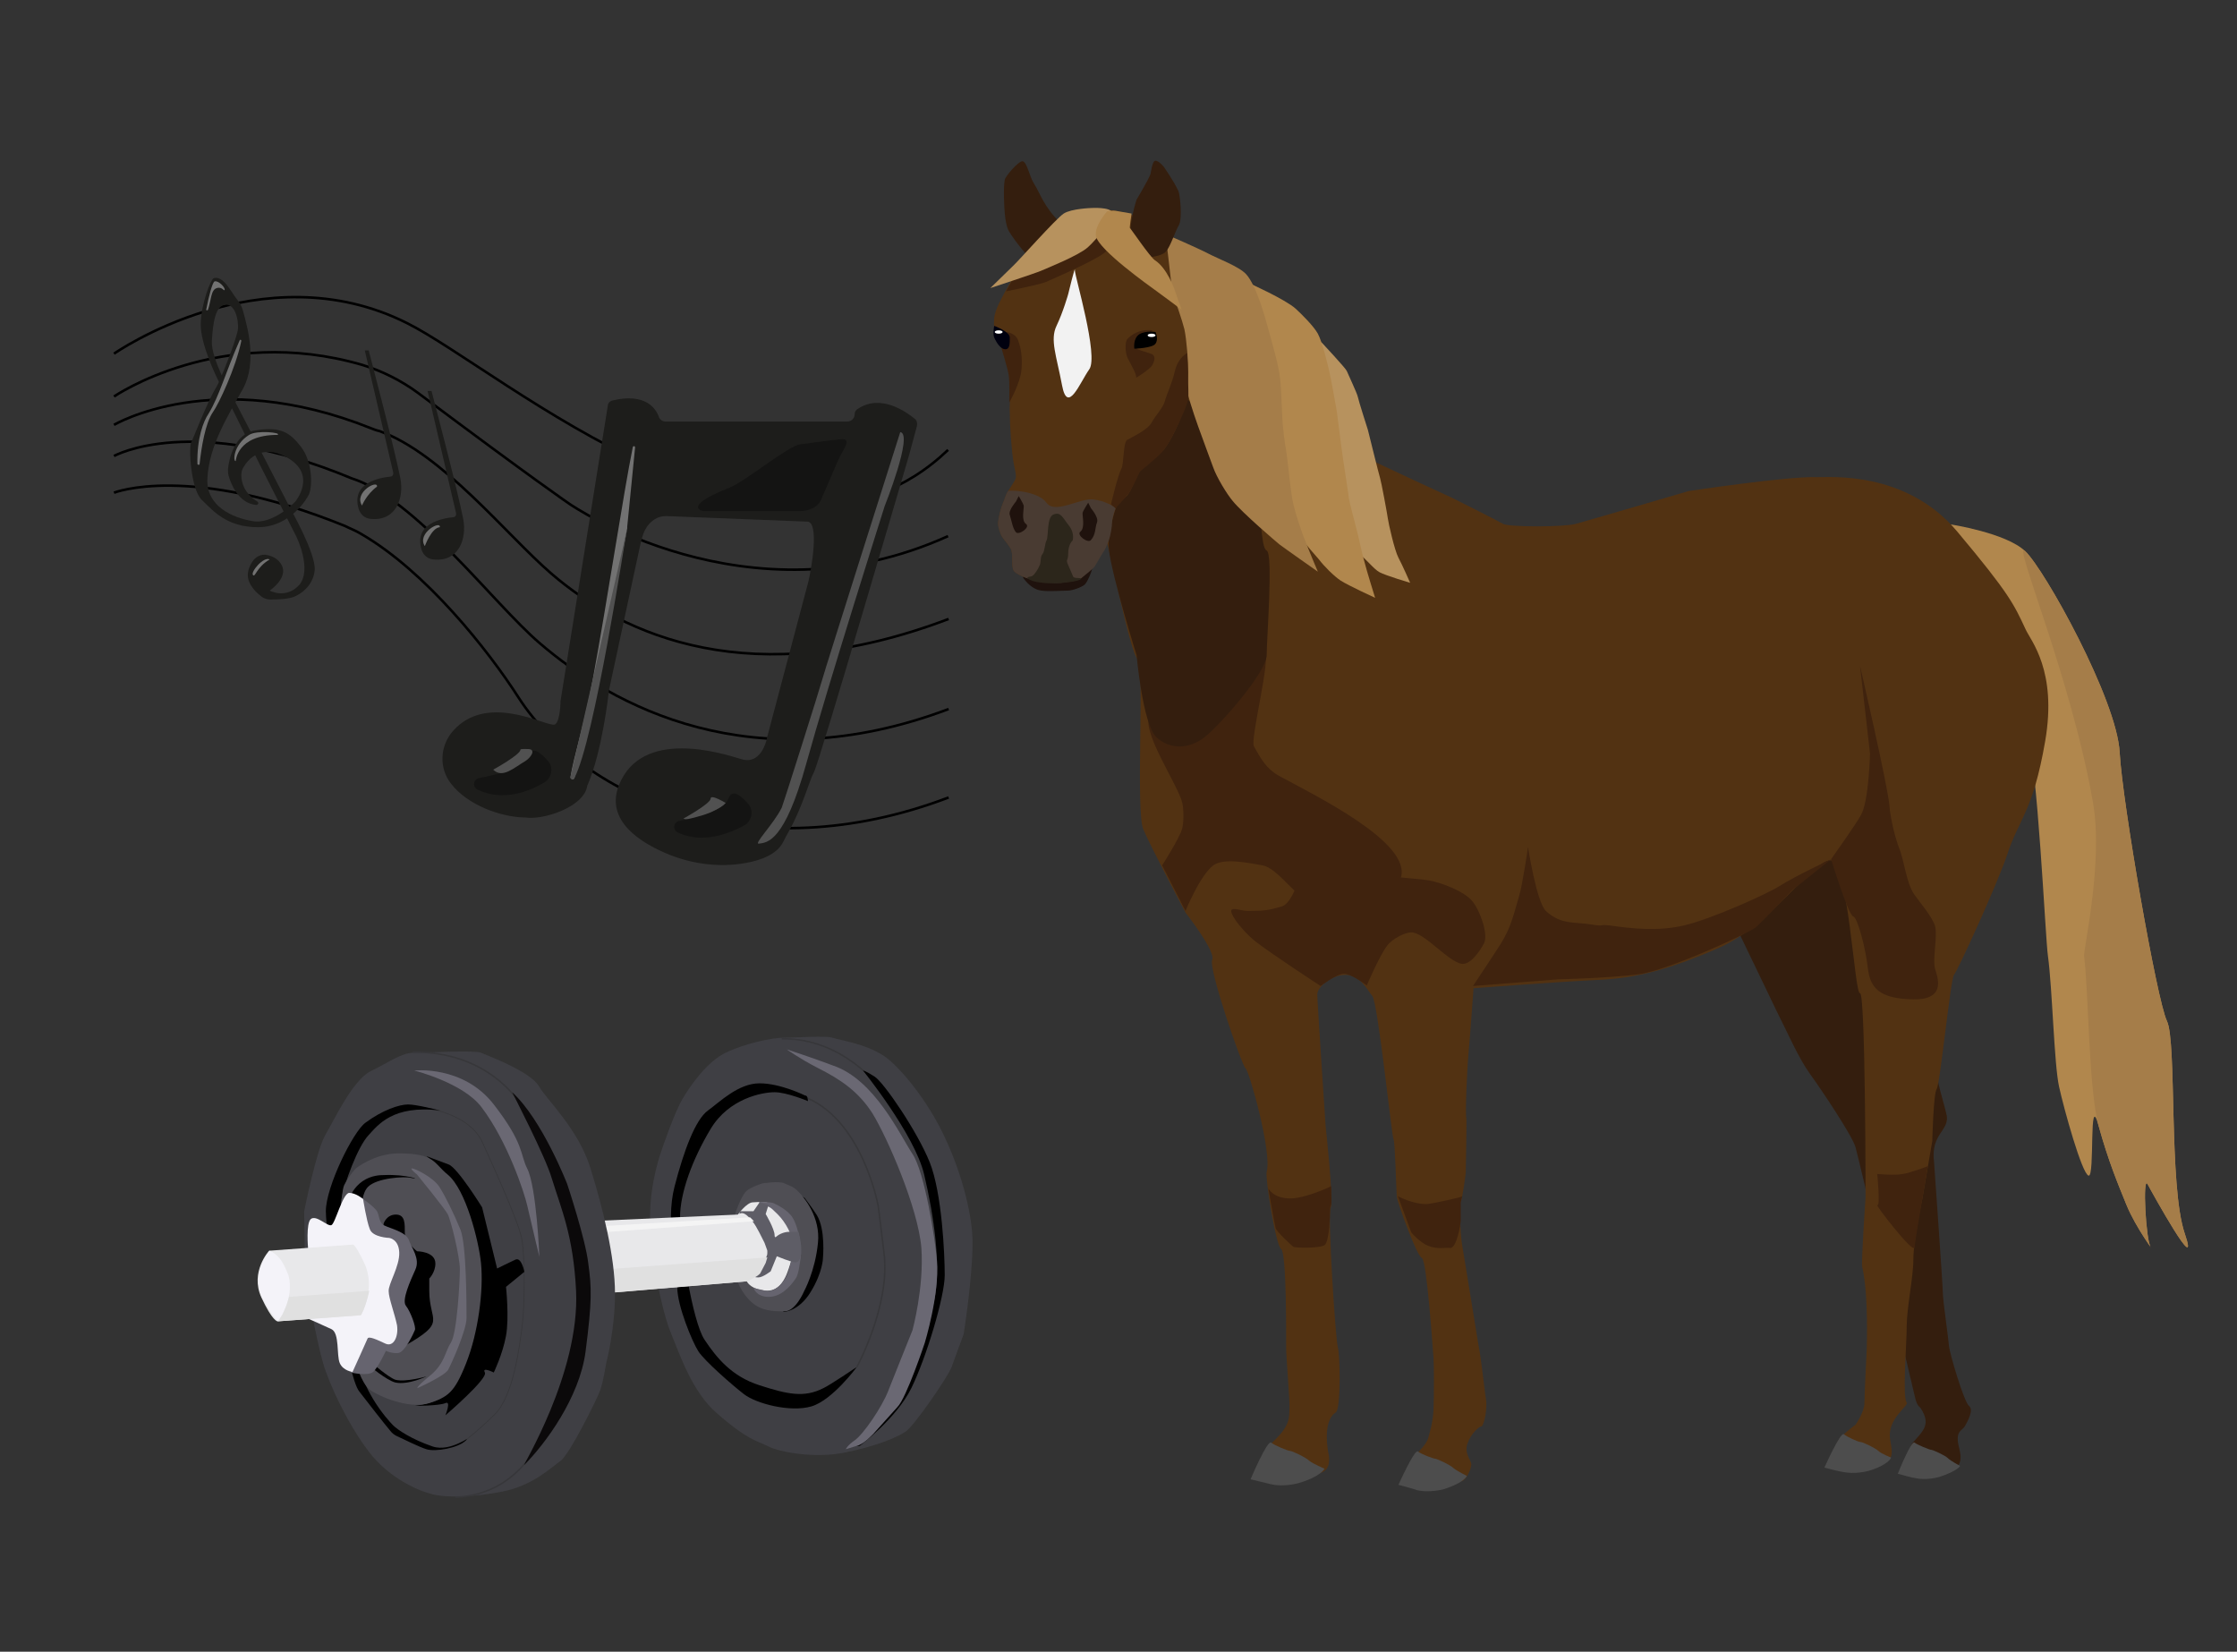 <?xml version="1.0" encoding="utf-8"?>
<!-- Generator: Adobe Illustrator 18.0.0, SVG Export Plug-In . SVG Version: 6.00 Build 0)  -->
<!DOCTYPE svg PUBLIC "-//W3C//DTD SVG 1.1//EN" "http://www.w3.org/Graphics/SVG/1.1/DTD/svg11.dtd">
<svg version="1.1" xmlns="http://www.w3.org/2000/svg" xmlns:xlink="http://www.w3.org/1999/xlink" x="0px" y="0px"
	 viewBox="0 0 402.3 297" enable-background="new 0 0 402.3 297" xml:space="preserve">
<rect x="0" y="0" width="402.3" height="297" fill="#333333" stroke="none"/>
<g id="Layer_2">
	<path fill="none" stroke="#000000" stroke-width="0.456" stroke-miterlimit="10" d="M20.5,63.6c0,0,26.6-18.6,52.7-5.5
		c17,8.5,66.4,52.3,97.3,22.8"/>
	<path fill="none" stroke="#000000" stroke-width="0.456" stroke-miterlimit="10" d="M20.5,71.3c0,0,19.1-13.1,44.6-5.7
		c3.6,1.1,7,2.8,10,5c21.1,15.8,27.3,20,27.3,20s31.9,22.2,68.1,5.8"/>
	<path fill="none" stroke="#000000" stroke-width="0.456" stroke-miterlimit="10" d="M20.5,76.4c0,0,18-10.7,46.2,0.6
		c0.5,0.2,1,0.4,1.5,0.5c11.3,4,22.9,18.7,30.9,25.6c13.1,11.3,36.2,21.6,71.5,8.2"/>
	<path fill="none" stroke="#000000" stroke-width="0.456" stroke-miterlimit="10" d="M20.5,82c0,0,14.1-7.9,42.7,4
		c11.6,3.7,25.5,22.5,33.8,29.6c13.1,11.3,38.3,25.2,73.6,11.9"/>
	<path fill="none" stroke="#000000" stroke-width="0.456" stroke-miterlimit="10" d="M20.5,88.6c0,0,13.5-5.4,41.6,6
		c0.1,0.1,0.3,0.1,0.4,0.2c0.9,0.4,1.8,0.8,2.6,1.3c11.5,6.7,22.7,20.8,28.2,29.4c11.9,18.3,42,31.3,77.3,17.9"/>
	<g>
		<path fill="#1D1D1B" d="M65.6,63h0.7c0,0,4.6,17.4,5.7,23c0.7,3.6-0.8,7.8-5.4,7.3c-1-0.1-1.8-0.8-2.1-1.8
			c-1.4-4.7,3.8-5.6,5.7-5.8c0.4,0,0.6-0.4,0.5-0.8L65.6,63z"/>
		<path fill="#727272" d="M65.1,90.9c0,0,0.8-2,2.7-3.4C68,86.2,63.6,88.5,65.1,90.9z"/>
	</g>
	<g>
		<path fill="#1D1D1B" d="M76.9,70.3h0.7c0,0,4.6,17.4,5.7,23c0.7,3.6-0.8,7.8-5.4,7.3c-1-0.1-1.8-0.8-2.1-1.8
			c-1.4-4.7,3.8-5.6,5.7-5.8c0.4,0,0.6-0.4,0.5-0.8L76.9,70.3z"/>
		<path fill="#727272" d="M76.4,98.2c0,0,1.2-3.3,2.7-3.4C79.3,93.5,74.9,95.9,76.4,98.2z"/>
	</g>
	<path fill="#1D1D1B" d="M48.5,106.2c0,0,3.3-2.2,2.2-4.5c-0.6-1.2-1.7-1.7-2.7-1.9c-0.9-0.2-1.8,0.2-2.4,0.9c-0.6,0.8-1.2,2-1,3.2
		c0.2,1.2,1.2,2.4,2.1,3.1c0.6,0.6,1.5,0.9,2.3,0.8c1.2,0,2.9-0.1,3.9-0.5c1-0.4,3.4-1.8,3.7-4.8c0.2-3-4.3-10.9-4.3-10.9l-5.3-10.3
		l-5.2-10c0,0-3.9-6.8-3.7-10c0.2-3.2,0.6-6.3,2.4-6.5s2.4,2.7,2.3,4.3c-0.1,1.6-3.4,9.9-4,10.7c-1.5,2.4-4.3,9.7-4.4,9.7
		c-0.5,0.9-0.1,8.5,1.9,10.4c2,1.9,4.4,4.9,10.1,4.9c5.9,0,9-5.4,9.2-6c0.6-1.5,0.6-5.8-1.5-8.5c-1.9-2.4-3.5-3.7-8.2-2.9
		c-3.8,0.6-4.7,5.2-4.9,6.9c0,0.4,0,0.8,0.1,1.2c0.4,1.4,1.7,5,5,5.3c0.3,0,0.5-0.4,0.2-0.6c-2.4-1.5-2.9-3.5-2.9-4.7
		c0-0.5,0.1-1.1,0.4-1.5c0.8-1.4,3.2-4.2,7.7-1.8c5.7,3.1,1.6,8,1.6,8s-4,4.2-7.7,3.5c-3.6-0.6-8.4-2.7-8.1-7.7
		c0.3-5.8,3.6-11.1,6.4-16.1c2.6-4.8,0.8-11.1,0-14c-0.2-0.8-0.6-1.5-1.1-2.1c-1.1-1.4-2.4-4.2-4.1-3.8c-0.6,0.1-2.3,4.6-2.4,8.2
		c-0.1,3.7,3,9.9,3,9.9l7.7,15.6l6.5,12.8c0,0,2.9,5.9,0.5,8.7C51.4,107.8,48.5,106.2,48.5,106.2z"/>
	<path fill="#727272" d="M45.5,103.4c-0.5-0.5,1.9-3.4,3-2.8C46.1,102,45.9,103.9,45.5,103.4z"/>
	<path fill="#727272" d="M42.4,82.9c0,0,0.2-4.7,7.5-4.7c0.9-0.4-3.7-0.9-5.1,0C41.9,80,41.9,83.1,42.4,82.9z"/>
	<path fill="#727272" d="M37.4,55.7c-0.1,0.2-0.4,0.1-0.3-0.1c0.4-2.1,1.1-4.9,1.5-5c0.7-0.2,1.9,1.1,1.8,1.5S40,51.5,39,51.8
		C37.9,52.1,38,54,37.4,55.7z"/>
	<path fill="#727272" d="M35.5,83.4c0,0.2,0.4,0.3,0.4,0c0.3-2.8,1-7.3,2.4-9.3c1-1.4,4.1-7.9,5.1-12.8c0-0.2-0.2-0.3-0.3-0.1
		c-2.6,5.9-3.6,9.9-5.6,13.2C36.6,75.7,35.4,78.8,35.5,83.4z"/>
	<path fill="#1D1D1B" d="M114.9,99.1c0.5-2.1,0.7-4.3,2.8-5.7c0.6-0.4,1.3-0.6,2.1-0.6l25.4,1c2.2,0.1,0.7,8.6,0.2,10.7l-7.5,28.3
		c0,0,0,0,0,0.1c-0.1,0.4-1.1,4.7-4.6,3.6c-3.6-1.1-17.9-5.6-22,4.7c-2.5,6.4,3.9,10.4,9.1,12.5c4.3,1.7,9,2.3,13.6,1.5
		c2.9-0.5,5.8-1.6,6.9-3.9c0.3-0.6,0.6-1.2,0.9-1.7c2.5-4.4,3.8-9.4,4.6-10.8c0.9-1.6,17.1-57,17.1-57l1.4-5.2c0.1-0.5,0-1-0.4-1.3
		c-1.6-1.3-6.1-4.5-10.2-1.8c-0.4,0.2-0.6,0.6-0.6,1l0,0c0,0.7-0.6,1.3-1.3,1.3h-32.7c-0.5,0-1-0.3-1.2-0.8c-0.5-1.5-2.4-4.4-8.3-3
		c-0.5,0.1-0.9,0.5-0.9,1l-8.5,53.1c0,0.1,0,0.1,0,0.2c0,0.6-0.2,4.4-1.4,4c-2.2-0.2-12-5.5-17.9,1.1c-2.4,2.7-2.6,6.7-0.4,9.5
		c2.9,3.8,8.8,6,13.2,6.1c0.1,0,0.1,0,0.2,0c3.1,0.5,10.4-1.8,11.1-5.6c0-0.1,0-0.2,0.1-0.3c2.6-6.1,3.7-16,3.8-16.8
		c0,0,0-0.1,0-0.1"/>
	<path fill="#727272" d="M113.8,80.4c-1.7,8.4-4.5,27.1-7.2,41.8c-1.4,7.6-3.5,14.1-4,17.5c-0.1,0.4,0.6,0.6,0.7,0.2
		c2.7-8.7,9-42.4,9.5-44.9c0-0.1,0-0.2,0-0.3l1.4-14.1C114.3,80.2,113.9,80.1,113.8,80.4z"/>
	<path fill="#515151" d="M102.6,139.7c-0.1,0.4,0.5,0.6,0.7,0.2c3.6-6.8,9-42.4,9.5-44.9"/>
	<path fill="#515151" d="M161.9,77.7c0,0-13.7,43.2-14,44.4s-7.1,22.7-7.3,23.1c-1.4,2.9-5.2,6.7-4.1,6.5c1.5-0.2,4.6-0.3,8.5-14.4
		S159.1,91,159.1,91S164.3,78,161.9,77.7z"/>
	<path fill="#515151" d="M122.9,147.2c0,0,4.9-2.7,4.9-3.6c0-0.9,2.9,0.9,2.9,0.9S125.3,148.1,122.9,147.2z"/>
	<path fill="#141413" d="M150.8,82.6l-3.2,7.4c-0.5,1.1-2,1.9-3.7,1.9h-14.4h-2.8c-0.8,0-1.4-0.5-1.1-1c0.6-1.2,3.9-2.5,5.8-3.3
		c2.8-1.2,10.5-7.5,12.5-7.7c0.7-0.1,5.9-0.8,7.2-0.9C153.5,78.7,151.5,81,150.8,82.6z"/>
	<path fill="#141413" d="M121.9,149.7c-1-0.5-0.8-1.9,0.3-2.1c3.2-0.6,8-1.8,8.8-4c0.7-1.9,2.3-0.5,3.6,1c1,1.2,0.6,3-0.7,3.8
		C131.1,149.9,126.4,151.8,121.9,149.7z"/>
	<path fill="#141413" d="M85.9,142c-1-0.5-0.8-1.9,0.3-2.1c3.2-0.6,8-1.8,8.8-4c0.7-1.9,2.3-0.5,3.6,1c1,1.2,0.6,3-0.7,3.8
		C95.2,142.3,90.5,144.2,85.9,142z"/>
	<path fill="#515151" d="M88.7,138.4c0,0,4.9-2.7,4.9-3.6c0-0.2,1.4-0.1,1.6-0.1c1.2,0.2,0.2,1.6-0.8,2.2
		C92.6,137.9,90.4,140.1,88.7,138.4z"/>
</g>
<g id="Layer_3">
	<path fill="#3F3F44" d="M119,206.8c0,0,2.2-6.6,3.8-9.3c1.5-2.5,4.4-6.6,7.7-8.2c3.3-1.6,8.2-2.7,10.4-2.7s7.6-0.4,8.8,0
		c1.6,0.5,6,1.1,9.3,3.3c2.7,1.8,7.9,8,11,14.8c3.3,7.1,4.9,14.3,4.9,18.7c0,6.6-1.6,16.5-1.6,16.5s-1.6,4.4-2.2,6
		s-6.6,10.4-8.2,11.5s-5.5,2.7-11,3.8s-11.7-0.1-13.7-1.1c-2.2-1.1-3.7-1.1-9.3-6c-4.4-3.8-6.6-10.4-8.2-14.3
		c-1.6-3.7-3.8-14.3-3.8-20.9S119,206.8,119,206.8z"/>
	<path fill="none" stroke="#37373A" stroke-width="0.275" stroke-miterlimit="10" d="M158.2,195.6c0-0.1-6.7-9-17.6-8.8"/>
	<path d="M155.2,192.5c0,0,9.3,11.5,11,18.7s3.3,17,1.6,23.6s-3.8,15.4-8.8,20.3s-5.5,4.9-5.5,4.9h1.1c0,0,6.6-4.9,9.3-10.4
		s6-16.5,6-20.3c0-3.8-0.5-14.8-2.7-20.3s-8.2-14.3-9.9-15.4S155.2,192.5,155.2,192.5z"/>
	<path d="M145.3,198c0,0-3.8-1.6-6-1.6s-8.2,1.1-11.5,6.6c-3.3,5.5-5.5,11.5-5.5,15.9s2.2,18.7,4.4,22c2.2,3.3,4.9,6.6,9.9,8.2
		s8,2.3,11.5,0.5c1.1-0.5,6-3.8,6-3.8s-4.4,6-8.2,7.1s-9.9-0.5-12.1-2.2s-7.1-6-8.2-7.7s-3.8-8.2-3.8-11.5s-2.2-11.5-0.5-18.1
		s3.8-12.1,6-13.7c2.2-1.6,5.5-4.9,9.3-4.9s8.2,2.2,8.2,2.2S145.3,196.9,145.3,198z"/>
	<path d="M143.1,214.5c0,0,1.1,1,2.2,3.1c1.1,2,1.6,4.1,1.6,6.1s-2.2,7.1-2.2,7.1s-2.2,3.1-3.3,3.1s-0.5,2-0.5,2s2.7,0,4.9-3.6
		c2.2-3.6,2.2-6.1,2.2-6.1s0.5-5.1-1.1-7.7c-0.9-1.4-2.2-3.1-2.2-3.1L143.1,214.5z"/>
	<path fill="#4F4E54" d="M137.1,212.8c0,0,3-0.5,4,0c1,0.5,1.4,0.4,2.5,1.5c1,1,4,4.6,3.5,9.2c-0.5,5.1-2.5,8.7-2.5,8.7
		s-1.5,3.6-3.5,3.6s-4.5,0-6.4-2.1c-2-2.1-2.5-4.6-2.5-4.6v-10.8c0,0,1-3.1,2-4.1C135.1,213.4,137.1,212.8,137.1,212.8z"/>
	<path fill="#6A6873" d="M141.5,188.7c0,0,2.2,1.6,5.5,3.3c4.2,2.1,7.4,4.3,9.9,8.2c2.7,4.4,8.2,17,8.8,24.2
		c0.5,7.1-1.6,14.8-1.6,14.8s-3.3,8.2-4.4,11s-4.4,7.7-6,8.8c-1.3,0.9-1.6,1.6-1.6,1.6l1.6-0.5c1.2-0.2,2.2-1.1,3.3-2.2l4.4-4.9
		c1.6-1.6,4.9-11.5,4.9-11.5s2.7-8.8,2.2-14.8c-0.3-3.8-2.2-15.9-4.4-19.2s-6.8-13.4-14.3-15.9C146.4,190.3,141.5,188.7,141.5,188.7
		z"/>
	<path fill="none" stroke="#37373A" stroke-width="0.275" stroke-miterlimit="10" d="M154.1,245.8c0,0,6-11,4.9-20.3
		c-1.1-9.3-1.1-8.8-1.1-8.8s-2.7-14.8-12.6-19.2"/>
	<path fill="#E8E8EA" d="M108,219.5l24.7-1.1c0,0,1.6-2.2,2.7-2.2s2.7-0.5,4.4,1.1c2.2,2.2,2.7,4.9,2.7,4.9l0.5,2.2
		c0,0-1.1,3.8-1.6,4.9s-1.6,3.3-4.4,2.7c-2.2-0.4-2.7-1.6-2.7-1.6l-26.4,2.2V219.5z"/>
	<path fill="#66646F" d="M136.5,216.2L136.5,216.2c-0.3-0.2,2.2,0,2.5,0.1c0.7,0.3,2.7,1.3,3.5,2.6c0.6,0.9,1.1,2.6,1.3,3.9
		c0.2,1.1,0.3,2.2,0.2,3.3c-0.2,1.3-0.4,3.1-0.9,3.8c-1.1,1.6-2.7,3.3-4.9,3.3s-2.7-1.6-2.7-1.6s0,0,2.2,0.5
		c1.7,0.4,3.3-1.6,3.8-2.7c0.5-1,1.1-3.8,1.1-5.5c0-1.7-1.3-4.1-2.7-5.5C138.2,216.7,138.7,217.3,136.5,216.2z"/>
	<path fill="#5E5D66" d="M133.3,217.8h2.2l1.1-1.6l1.6,0.5l-0.5,1.6c0,0,1.6,2.7,1.6,3.8c0,0.5,0.2,0.4,0.4,0.2
		c0.6-0.5,1.5-0.8,2.3-0.8h1.6c0,0,0.5,1.6,0.5,3.3c0,1.7-0.5,2.2-1.1,2.2s-3.3-1.1-3.3-1.1l-1.1,2.7c0,0-1.4,1.1-2.2,1.1
		c-1.1,0-0.7-0.3-0.3-0.4c0.2-0.1,0.4-0.3,0.5-0.5l0.9-1.8l0.4-1.2c0.1-0.2,0.1-0.4,0.1-0.7c0-0.2,0-0.3-0.1-0.5l-0.4-1.1
		c-0.1-0.2-0.2-0.4-0.3-0.6c-1-2-1.5-3-2.6-4.1c-1.1-1.1-1.6-0.5-1.6-0.5V217.8z"/>
	<path fill="#E0E0E0" d="M109.6,228.2l28.4-2.1l-0.3,1l-1,1.9c0,0-0.4,0.4-0.8,0.6c-0.4,0.2-1.5,0.8-1.5,0.8l-23.8,2L109.6,228.2"/>
	<polygon fill="#F4F4F4" points="106.3,220.6 134.9,218.9 135.6,219.6 106.9,221.7 	"/>
	<path fill="#3F3F44" d="M54.7,217.8c0,0,2.2-11,3.8-13.7c1.5-2.5,4.9-9.9,8.2-11.5c3.3-1.6,5.5-3.3,7.7-3.3s11-0.5,12.1,0
		s8.8,3.3,10.4,6c1.6,2.7,7.1,7.7,9.3,14.8s4.4,15.9,4.4,22.5c0,6.6-1.6,12.6-1.6,12.6s-0.5,3.3-1.1,4.9s-5.5,11.5-7.1,12.6
		s-4.9,4.4-10.4,5.5c-5.5,1.1-10.4,1.1-12.6,0.5c-2.2-0.5-7.7-2.7-11.5-7.7s-7.1-12.1-8.2-15.9s-3.3-14.3-3.3-20.9
		C54.7,217.8,54.7,217.8,54.7,217.8z"/>
	<path fill="none" stroke="#37373A" stroke-width="0.275" stroke-miterlimit="10" d="M93.4,198.3c0,0-5.5-9.3-19.2-9.1"/>
	<path fill="none" stroke="#37373A" stroke-width="0.275" stroke-miterlimit="10" d="M95.6,261.5c-0.8,1.3-2.8,3.9-6.3,5.8
		c-3.1,1.6-5.9,1.9-7.4,1.9"/>
	<path fill="none" stroke="#37373A" stroke-width="0.137" stroke-miterlimit="10" d="M74.2,198.9c0,0,9.9,0.5,12.6,6.6
		c1.6,3.6,6.6,14.3,7.1,17.6s0.5,11.5,0,15.4S92.3,251,89,254.3s-6.1,5.3-6.1,5.3"/>
	<path fill="#0B090A" d="M92.1,196.4c0,0,6,11.6,7.1,15.4c1.8,5.8,3.9,10.4,4.4,20.3c0.7,14.9-9.9,31.9-9.3,31.3
		c3.8-3.8,9.9-12.1,11-20.3c1.2-9.3,1.1-11.5,0.5-15.9c-0.5-4.4-3.8-14.3-3.8-14.3S97.5,201.3,92.1,196.4z"/>
	<path d="M79.2,199.7C79.2,199.7,79.3,199.6,79.2,199.7c-0.8-0.2-4.4-1.1-5.8-1.1c-1.6,0-4.6,1-7.7,3.3c-2.2,1.6-7.1,11.5-7.1,15.9
		s3.8,29.7,6,32.4c1.7,2.2,4.5,5.8,5.6,7.1c0.3,0.4,0.7,0.7,1.1,0.9c1.3,0.6,4.1,2,5.4,2.4c1.6,0.5,5.7-0.2,7.1-1.6
		c1.1-1.1-2.7,2.2-6,1.1c-3.8-1.3-6.3-3-7.1-3.8c-1.1-1.1-6-6.6-6.6-13.2c-0.5-6.6-3.3-24.8-2.7-27.5c0.5-2.7,2.9-9.4,4.9-11.5
		C67.9,202.4,70.6,198.6,79.2,199.7z"/>
	<path d="M76.7,207.9c0,0,3.3,2.7,4.4,4.4s3.8,9.3,4.4,11.5c0.4,1.6,0.5,4.4,0.5,7.1s0,8.2-1.6,12.1s-3.8,7.1-4.9,8.2
		s-4.9,1.6-4.9,1.6s4.4,0,5.5-0.5s0,2.2,0,2.2s7.7-6.6,7.1-7.7s1.6,0,1.6,0s1.6-3.3,2.2-6.6s0-8.8,0-8.8l3.3-2.7
		c0,0-0.5-2.7-1.6-2.2s-3.3,1.6-3.3,1.6l-2.7-11c0,0-4.4-7.1-6-7.7S76.7,207.9,76.7,207.9z"/>
	<path fill="#4F4E54" d="M64,210.1c0,0,3.3-2.7,7.7-2.7c6.6,0,6.3,1.8,8.8,3.8c3.3,2.7,5.6,12,6,15.9c0.5,4.9-0.5,12.6-2.7,18.1
		c-2.1,5.3-3.3,6-6.6,7.1c-3.1,1-7.8-0.6-10.4-2.2c-5.5-3.3-6.3-34.1-4.9-37C62.9,211.2,64,210.1,64,210.1z"/>
	<path d="M63.5,215.6l1.6,1.1c0,0,0-2.2,1.1-3.3c1.6-1.6,6.6-1.9,7.7-1.6c2.2,0.5-0.7-0.7-4.9-0.5c-0.5,0-2.2,0-3.8,1.1
		c-1.6,1.1-2.2,2.7-2.2,2.7L63.5,215.6z"/>
	<path d="M66.3,245.5c0,0,3.2,2.7,4.8,3.1c2.3,0.5,5.6-1.1,5.6-1.1s-3.8,1.1-5.6,0.6c-1.2-0.4-4.2-3-4.2-3L66.3,245.5z"/>
	<path fill="#6A6873" d="M75,211.2c0,0,4.9,6,5.5,7.1s2.2,7.7,2.2,9.9c0,2.2-0.5,11.5-1.6,13.2s-1.1,3.8-3.8,6s-2.2,2.2-2.2,2.2
		s4.9-2.2,5.5-3.3s3.3-7.1,3.3-9.3s0-13.2-1.1-15.9s-2.7-6-3.8-7.7s-4.4-3.3-4.9-3.3S75,211.2,75,211.2z"/>
	<path fill="#6A6873" d="M74.5,192.5c0,0,8.8,2.2,12.1,6.6c4.7,6.2,7.7,15.4,8.2,17.6c0.5,2.2,2.2,9.3,2.2,9.3s-0.5-12.6-2.2-15.9
		c-1.3-2.6-0.5-4.4-6-11.5S74.5,192.5,74.5,192.5z"/>
	<path d="M69,220c0,0,0.5-1.6,2.2-1.6s1.6,1.7,1.6,3.3c0,1.6,2.2,3.3,2.2,3.3s3.3,0,3.3,2.2c0,1.6-1.1,2.7-1.1,2.7s0,1.6,0,2.2
		c0,5.7,3.3,5.5-4.4,9.9S69,220,69,220z"/>
	<path fill="#66646F" d="M65.3,215.6c0,0,2.3,1.6,2.6,2.4c0.3,0.7,0.3,2,1.3,2.4c1,0.5,3.7,1.1,4.3,2.5c0.5,1.5,2.1,3.4,1.2,5.4
		c-0.9,2-2.5,5.5-1.7,6.5s1.9,3.9,1.6,4.4c-0.2,0.5-1.8,4-3,4.1s-2.2-0.4-2.2-0.4s-1.4,3-2.3,3.8c-1,0.8-4,0.1-4,0.1l1.6-5.5l1.4-3
		l2.7,0.6l-0.9-3.4l0.6-4l-1.2-5.4l-0.1-2.5l-3.1-3.8l0.9-3.5L65.3,215.6z"/>
	<path fill="#F4F3F9" d="M55.4,224.4c0,0-0.4-4.4,0.5-5.2c1-0.8,3,1.4,3.7,1.1c0.7-0.3,2-5.7,3.2-5.8c1.2,0,2.5,1.1,2.5,1.1
		s0.6,3.9,1.2,5.4c0.5,1.5,3.5,1.6,3.5,1.6s1.7,0.2,1.8,2.6c0.1,2.5-2,5.7-1.9,7c0,1.2,1.1,4.1,1.5,6.1c0.3,2-0.6,4-2.1,3.3
		c-1.5-0.7-3-1.4-3.2-0.9c-0.2,0.5-2.7,6-2.7,6s-1.7-0.2-2.3-1.6s0-5.4-1.5-6.1s-4-1.8-4-1.8L55.4,224.4z"/>
	<path fill="#E8E8EA" d="M63.4,223.8l-15,1.1c0,0-3.5,3.8-1.4,8.4c2,4.3,2.9,4.3,2.9,4.3l15-1.1c0,0,2.8-4.8,0.6-9.4
		C63.7,223.3,63.4,223.8,63.4,223.8z"/>
	<path fill="#F4F3F9" d="M51.9,229.4c0,0-0.8-2.2-1.6-3.1c-0.8-1-1.8-1.4-1.8-1.4s-3.8,4.3-1,9.1c2,3.4,2.5,3.6,2.5,3.6
		S53,233.6,51.9,229.4z"/>
	<path fill="#E0E0E0" d="M50,237.6l14.9-1.1c0,0,0.2-0.3,0.5-1c0.3-0.7,0.7-2.1,0.7-2.1l0.2-0.8l0.1-0.5L52,233.2h0.5H52l-0.5,1.6
		l-0.7,1.6"/>
</g>
<g id="Layer_1">
	<path fill="#341E0E" d="M312,166.2c0,0,5.9,12.3,7.6,15.8c1.8,3.5,3.8,8.2,5.9,11.1c2.1,2.9,7.6,11.1,8.2,13.2
		c0.6,2.1,10.6,44.6,10.8,45.4c0.6,1.8,0.6,0.6,1.5,2.6c0.9,2.1-0.3,3.2-1.9,5c-1.6,1.7,0.4,5.5,2.8,5.6c1.8,0.1,3.7-0.2,4.2-0.5
		c2.2-1.1,1.4-3.2,1.1-4.6c-0.5-2.6,0.7-2.5,1.2-3.4c0.5-0.9,1.6-2.9,0.7-3.6c-0.9-0.7-3.5-9.5-3.6-10.8c-0.1-1.4-1.1-8.2-1.1-9.5
		c0-1.3-1.6-23.8-1.6-23.8s-0.3-1.8,0.4-3.5c0.7-1.8,2.2-2.7,1.9-4.6c-0.4-1.9-1.8-6.3-1.6-6.8c0.2-0.6,1.3-22.8,2.1-22.8
		s-15.9-24.4-15.9-24.4L312,166.2z"/>
	<path fill="#B1874D" d="M350.8,94.3c0,0,9.9,1.5,13.4,4.8c3.5,3.3,16.5,26.7,17,36.2c0.5,9.1,6.7,44.6,8.5,48.3
		c1.8,3.7,0.3,29.7,3.2,38.2s-5.9-7.4-6.7-8.9c-0.9-1.5-0.3,10.2,0.6,11.4c0.9,1.2-2.7-3.5-4.4-7.7c-1.5-3.7-3.2-7.7-5-14.2
		c-1.8-6.6-0.6,9.4-1.8,9c-1.2-0.4-4.4-11.9-5.3-16c-0.9-4.1-1.2-17.7-2-23.5c-0.5-3.5-1.8-34.2-3.9-41.2s-5.3-20.9-7.9-25.2
		C354.3,101.9,350.8,94.3,350.8,94.3z"/>
	<path fill="#A57D49" d="M364.2,99.1c3.5,3.3,16.5,26.7,17,36.2c0.5,9.1,6.7,44.6,8.5,48.3c1.8,3.7,0.3,29.7,3.2,38.2
		s-5.9-7.4-6.7-8.9c-0.9-1.5-0.3,10.2,0.6,11.4c0.9,1.2-2.7-3.5-4.4-7.7c-1.5-3.7-3.2-7.7-5-14.2c-1.8-6.6-1.8-24.6-2.6-30.4
		c-0.2-1.1,3.5-16.8,1.6-27.7C372.5,121.9,361.8,96.9,364.2,99.1z"/>
	<path fill="#523212" d="M206.9,41c0.4,1,5.7,5.9,6.9,6.3c1.2,0.4,4.3,1.4,6.8,2.9c2.5,1.6,3.9,3.7,4.9,4.9c1,1.2,6.8,5.9,7.4,7.2
		c0.6,1.4,5.1,8.6,5.5,10.6s6.5,8.8,7.8,9.6c1.4,0.8,14.9,7,14.9,7s8.2,4.1,9.2,4.7s10.9,0.6,13.1,0s20.3-5.9,20.3-5.9
		s17.8-2.7,23.1-2.5c1.8,0.1,15.8-1.4,25.2,9.8s10.2,13.1,12.3,17.6c0.9,2,5.7,7.4,3.5,20.1c-2.2,12.7-4.7,13.9-6.8,20.3
		c-1.8,5.4-9,21.1-9.6,21.7c-0.6,0.6-2.5,19.7-3.1,20.5c-0.6,0.8-0.8,9.4-0.8,9.4l-1.8,10.4c0,0-1.6,7.4-1.6,10.8
		c0,3.3-1.2,8.8-1.2,12.1c0,3.3-0.8,12.7,0,13.7c0.4,0.6-3.5,2.9-3,6.5c0.3,1.8,0.5,2.8,0,3.6c-0.4,0.7-2.5,0.9-3.7,0.9
		c-1.2,0-5.9-2.2-5.9-3.4c0-1.2,3.4-3.6,3.4-3.6s1.6-2.3,1.6-3.9s0.4-9.4,0.4-9.4s0.4-10-0.8-15.1c-0.2-0.8,0.6-12.5,0.6-12.5
		s0-36.9-1-36.7c-1,0.2-2.1-23.9-5.3-23.9c-3.2,0-10.9,11.8-20.2,15.8c-9,3.9-14.8,5.4-21.5,5.7c-6.7,0.3-22.5,1.5-22.5,1.5
		s-0.6,8.4-0.9,11.7s-0.6,11-0.4,11.6c0.1,0.6-0.1,9.5-0.1,9.8s-0.6,4.8-0.9,5.3c-0.3,0.4-0.1,5.9,0.3,8.1
		c0.4,2.2,3.1,19.2,3.1,18.8c0.2,1,1.1,8.7,1.2,9.1c0.1,2.2-0.6,4.5-0.9,4.4c-0.3-0.1-1.9,1.3-2.5,3.1c-0.6,1.8,0.7,3,0.7,3.7
		c0,0.9-0.9,2.7-1.6,3c-2.8,1-10.7,1.1-11,0.4s2.1-4.5,2.6-5.1c0.6-0.6,2.1-2.1,2.3-3.2c0.3-1.2,0.7-2.2,0.9-4.8
		c0.1-2.6,0.1-8.2,0-9.4c-0.1-1.2-1.2-17.7-2.1-18s-4.4-10-4.5-11c-0.1-1-0.3-10-0.6-10.4c-0.3-0.4-2.8-24.5-3.8-25.7
		c-1-1.2-2.2-3.8-4.8-3.8c-2.6,0-5.1,2.2-5.1,3.5s1.5,23.7,1.5,23.7s1.5,13.6,0.9,14.7c-0.6,1,0.9,23.9,1.3,25.1s0.6,11.1-0.4,11.7
		c-2.5,1.6-1.3,7.3-1.3,7.3s0.6,2.2-0.7,3.2c-1.1,0.9-7.1,1.7-9.7,1.3c-2.6-0.4-2.3-0.6-2.1-1.8c0.3-1.2,0.6-2.9,2.9-5.1
		c2.9-2.8,2.5-4.3,2.6-5.6c0.1-1.3-0.6-9.1-0.6-11s0.1-17-0.9-17.7c-1-0.7-2.9-12.9-2.6-13.9c1-3.5-3.2-18.3-3.8-18.6
		c-0.6-0.3-6.7-17.9-6-19.5c0.7-1.5-4.8-8.5-4.8-8.5s-6.2-11.7-7.6-15s0.3-29.9-1-30.6s-5.4-21.5-5.6-21.1S206.9,41,206.9,41z"/>
	<path fill="#4D4D4D" d="M341.3,265c0,0,2.4-6,3-5.6c0.5,0.4,2.7,1.3,3,1.3s2.5,1,3,1.5c0.5,0.5,2.2,1.4,2.2,1.4s-0.4,0.9-3.8,2
		c-0.4,0.1-2.3,0.6-4.2,0.2C343.7,265.7,341.3,265,341.3,265z"/>
	<path fill="#4D4D4D" d="M328.1,263.9c0,0,2.9-6.5,3.5-6c0.6,0.5,2.6,1.4,3,1.4c0.4,0,2.7,1.1,3.2,1.6c0.5,0.5,2.3,1.2,2.3,1.2
		s-0.4,1.3-4.1,2.4c-0.4,0.1-2.4,0.6-4.5,0.2C330.7,264.6,328.1,263.9,328.1,263.9z"/>
	<path fill="#4D4D4D" d="M251.5,267c0,0,2.9-6.5,3.5-6c0.6,0.5,2.8,1.3,3.1,1.3s2.7,1.1,3.3,1.7c0.6,0.5,2.4,1.4,2.4,1.4
		s-0.4,1.2-4.2,2.4c-0.4,0.1-2.5,0.6-4.6,0.2C254.2,267.7,251.5,267,251.5,267z"/>
	<path fill="#4D4D4D" d="M224.9,266c0,0,3-7.1,3.7-6.6c0.6,0.5,3,1.5,3.4,1.5c0.4,0,2.9,1.2,3.5,1.8c0.6,0.5,2.7,1.4,2.7,1.4
		s-0.6,1.4-4.7,2.6c-0.4,0.1-2.7,0.7-4.9,0.2C227.8,266.7,224.9,266,224.9,266z"/>
	<path fill="#40230E" d="M206.9,128.5c-2.1,2.4,5,12.7,5.7,15.8c0.3,1.1,0.3,3.6,0,4.7c-0.5,1.8-3.6,6.6-3.6,6.6l4.2,8.2
		c0,0,2.6-6.4,5-8.2c1.9-1.4,6.5-0.4,8.8,0c2.9,0.5,5.9,5.8,8.8,6.5c3.5,0.9,15-0.8,16.1-4.2c2.2-6.4-15.9-15.1-21.9-18.4
		c-2.3-1.3-3.2-3-4.5-5.3c-0.7-1.3,3.2-16.3,1.9-16.9c-2.1-0.9-11.3,15.3-13.6,15.4C212.3,132.9,207.9,127.3,206.9,128.5z"/>
	<path fill="#341E0E" d="M199.4,98.7c0.6,5.1,5,19.1,5,19.1s1.1,12.3,3.5,14.7c2.4,2.3,5.9,2.3,8.8,0c2.9-2.3,11.1-11.7,11.1-14.7
		s1.2-18.2,0-18.8s-0.6-7-2.9-12.9s-10.4-13.7-12.5-15.3C210.3,69.2,198.5,91.5,199.4,98.7z"/>
	<path fill="#40230E" d="M329.3,154.5c0,0,4.5-6.3,5.4-8c1.4-2.5,1.6-11,1.6-11l-1.8-15.8c0,0,5,21.6,5.3,25.2
		c0.1,1.9,1,5.7,1.7,7.5c1,2.4,1.3,6.4,2.8,8.5c1,1.4,3.2,4,3.7,5.6c0.5,1.9-0.5,5.9,0,7.7c0.3,1.2,2.3,5.6-3.9,5.5
		s-7.8-2.1-8.2-5.7c-0.4-3.5-1.8-8.9-2.6-9.2C332.4,164.6,329.3,154.5,329.3,154.5z"/>
	<path fill="#40230E" d="M346.7,209.7c0,0-3.1,1.2-4.5,1.4c-1.4,0.3-4.6,0-4.6,0s0.6,6,0,5.6c-0.6-0.4,6.5,8.9,6.7,7.6
		C344.4,223.1,346.7,209.7,346.7,209.7z"/>
	<path fill="#40230E" d="M228.1,213.7c0,0,0.9,1.8,3.9,1.8c2.9,0,7.4-2.2,7.4-2.2s0.1,3,0,3.3s-0.2,0.4-0.2,1c0,0.6-0.1,5.7-1,6.3
		c-0.9,0.6-5.3,0.5-5.6,0.3s-3.1-2.8-3.2-3.4C229.2,220.1,228.1,213.7,228.1,213.7z"/>
	<path fill="#40230E" d="M251.4,215.1c2.3,1.2,4.5,1.5,5.4,1.4c0.9-0.1,6.1-1.2,6.2-1.4c0-0.2-0.3,1-0.3,1.1c0,0.1,0,3.2,0,3.4
		s-0.7,5.1-2,4.8c-0.7-0.1-2.2,0.3-3.9-0.4c-1.3-0.5-2.9-2.2-3-2.4C253.6,221.1,251.4,215.1,251.4,215.1z"/>
	<path fill="#331608" d="M279.6,225.3"/>
	<path fill="#40230E" d="M264.9,177.3c0,0,4-6,5-7.6c2-3.2,2.4-5.7,3.3-8.6c0.6-1.9,1.6-8.8,1.6-8.8s1.5,9.8,3.2,11.5
		c2.8,2.6,5.3,1.9,8.6,2.5c2,0.3,0.8-0.1,2.8,0.1c4.2,0.6,8.8,1.1,13.5,0c4.7-1.1,14.6-5.5,17-7c3-1.9,9.4-4.9,9.4-4.9l-7,5.6
		c0,0-5.6,5.9-6.6,6.7c-1.1,0.9-15.6,7.7-21.1,8.4c-5.4,0.7-14.4,0.9-14.4,0.9L264.9,177.3z"/>
	<path fill="#40230E" d="M237.5,177.3c0,0-8.9-5.8-11.7-8c-1.3-1-3.7-3.5-4.3-5.1c-0.5-1.4,1.5-0.4,2.9-0.4c2.9,0,3.7-0.1,6.1-0.8
		c1.4-0.4,2.6-3.2,3-4.9c0.4-1.6,2.5-1.3,3.9-2.2c1.1-0.7,3.9-0.3,5.1,0c1.8,0.5,5.2,1.2,7,1.6c1.8,0.3,5.6,0.5,7.4,0.8
		c2.3,0.4,6.6,2,8,3.9c1.2,1.5,2.8,5.7,2,7.4c-0.8,1.5-2.5,4-4.1,3.7c-2.4-0.5-6.2-5.1-8.6-5.6c-1.3-0.3-3.9,1.2-4.7,2.3
		c-1.4,1.8-3.7,7.2-3.7,7.2s-2.8-2.1-4.1-2.1C240.4,175.1,237.5,177.3,237.5,177.3z"/>
	<path fill="#1F120D" d="M184,103.9c1,1.4,2.2,2.2,3.3,2.3c1.1,0.2,3.9,0,4.8,0c0.6,0,2.3-0.5,3-1.1c0.6-0.6,1.9-3.8,1.2-3.6
		c-0.7,0.2-2.1-0.5-2.1-0.5l-10.2,1.4V103.9z"/>
	<path fill="#B7925E" d="M237.7,61.6c0,0,4.3,4.6,4.5,5.1c0.2,0.5,1.9,4.1,2,4.7c0.1,0.6,1.8,5.9,1.8,5.9s2,8.1,2.2,8.7
		c0.2,0.6,1.3,6.5,1.4,7.3s1.2,5.7,1.9,7c0.7,1.3,2.1,4.5,2.1,4.5s-4.4-1.3-5.5-1.9s-2.3-2.3-3.7-3.3c-1.4-1-4.6-9.7-5-10.7
		s-4.2-28.4-4.2-28.4L237.7,61.6z"/>
	<path fill="#B1874D" d="M224.6,50.9c0,0,6.5,2.9,8.4,4.6c1.1,1,3.3,3.2,4,4.5c0.8,1.5,1.6,4.9,2,6.5c0.4,1.8,1.1,5.6,1.4,7.4
		c0.2,1.5,0.6,4.6,0.8,6.2c0.3,2.4,1.4,9.3,1.4,9.6c0,0.3,1.2,4.8,1.6,6.4c0.3,1.2,0.8,3.7,1.2,5c0.4,1.6,1.9,6.4,1.9,6.4
		s-4.8-2.2-6.2-3.1c-1.2-0.8-3-2.6-3.9-3.8c-0.5-0.6-2.7-3-3-3.7c-2.2-4.5-4.5-17.3-4.5-17.3l-2.3-15.6L224.6,50.9z"/>
	<path fill="#A57D49" d="M209.6,42.1c0,0,5.8,2.5,7.7,3.5c1.7,0.9,5.5,2.3,6.8,3.7c1.8,2,3.3,7.3,4,9.9c0.6,2.2,1.9,6.6,2.1,8.8
		c0.3,2.3,0.3,7.1,0.6,9.4c0.1,1.1,0.4,3.2,0.6,4.3c0.3,2.2,0.7,6.8,1.2,9c0.4,1.7,1.5,5.1,2.2,6.7c0.5,1.4,2.2,5.4,2.2,5.4
		s-6.4-4.5-6.9-4.9s-6.6-5.6-8.4-7.8c-1.1-1.3-2.9-4.3-3.5-6c-1.4-3.9-4.2-10.9-5-15c-0.9-4.6-2.7-19.1-2.7-19.4
		S209.6,42.1,209.6,42.1z"/>
	<path fill="#523212" d="M192.4,38.4c-1.9,1-5.1,4-6.5,5.7c-1.3,1.6-3.4,5.1-4.4,7c-0.7,1.3-2.3,4-2.6,5.5c-0.2,0.8-0.2,2.4,0,3.2
		c0.3,1.1,1.5,3.1,1.9,4.3c0.4,1.2,0.8,3.6,0.9,4.8c0.1,1.3-0.2,4-0.1,5.3c0,2.3,0.3,6.8,0.7,9.1c0.1,0.7,0.6,2.3,0.3,2.9
		c-0.3,0.6-1,1.6-1.3,2.1c-0.4,0.5-0.6,1.5-0.9,2.1c-0.4,0.9-0.9,2.8-0.9,3.8c0,0.6,0.4,1.8,0.7,2.3c0.4,0.6,1.2,1.5,1.6,2.2
		c0.4,0.8,0.1,2.8,0.4,3.7c0.2,0.6,1.2,1,1.8,1.3c1,0.5,3.2,0.4,4.3,0.4c0.8,0.1,2.4,0.2,3.2,0c0.8-0.2,2.3,0.4,2.9-0.1
		c0.6-0.5,1.5-1.6,1.9-2.2c0.4-0.6,1.1-1.9,1.5-2.5c0.4-0.5,1.3-1.4,1.5-2.1c0.3-0.8,0-2.5,0-3.4c0-0.4,0.4-1.4,0.6-1.8
		c0.5-1,2-2.1,2.8-2.9c0.8-0.9,1.6-3.4,2.3-4.4c0.9-1.2,3.5-2.8,4.4-4c1.2-1.5,2.9-5.1,3.4-7c0.4-1.6,0.9-5,0.9-6.7
		c0-2-0.3-5.9-0.7-7.8c-0.4-1.6-1.5-4.8-2.1-6.3c-0.6-1.6-2.1-4.7-2.6-6.3c-0.5-1.4-0.6-4.4-1.5-5.6c-0.7-1-2.8-2.3-4-2.6
		c-1.6-0.5-4.9-0.9-6.6-0.9C195.3,37.6,193.3,37.9,192.4,38.4z"/>
	<path fill="#40230E" d="M199.8,90.7c0,0,1.2-5.2,1.9-6.5c0.4-0.7,0.3-4.7,1-5.1c0.7-0.4,3.7-1.8,4.4-3.1s2.1-2.7,2.4-3.9
		c0.3-1.2,1.2-2.9,1.8-5.4c0.6-2.5,2.2-3.2,2.2-3.2s0.3,7.1,0.2,8.2s-2.7,6.9-4.3,9.1c-0.9,1.2-4.4,4-4.4,4s-1.3,2.8-1.8,3.6
		c-0.5,0.8-2.7,3.1-2.7,3.1L199.8,90.7"/>
	<path fill="#40230E" d="M180.9,52.4c0,0,6.4-1.3,7.2-1.7c2.3-1,10.9-4.8,10.9-5.7s-1.8-3.9-1.8-3.9l-9.2,4.1l-5.5,4.4L180.9,52.4z"
		/>
	<path fill="#493B32" d="M181.3,88.3c-0.4,0.5-0.6,1.5-0.9,2.1c-0.4,0.9-0.9,2.8-0.9,3.8c0,0.6,0.4,1.8,0.7,2.3
		c0.4,0.6,1.2,1.5,1.6,2.2c0.4,0.8,0.1,2.8,0.4,3.7c0.2,0.6,1.2,1,1.8,1.3c1,0.5,3.2,0.9,4.3,1c0.8,0.1,2.4,0.2,3.2,0
		c0.8-0.2,2.3-0.2,2.9-0.7c0.6-0.5,2.1-1.6,2.5-2.2c0.4-0.6,1.1-1.9,1.5-2.5c0.4-0.5,0.7-1.4,1-2.1c0.3-0.8,0.6-2.5,0.6-3.4
		c0-0.4,0.4-1.9,0.6-2.3c0.1-0.3-1.9-1.5-4.1-1.7c-2.4-0.2-6.8,2.7-8.3,0.6C186.6,88.2,181.4,88.1,181.3,88.3z"/>
	<path fill="#40230E" d="M180.9,59.7c0,0,1.7,0.1,2.2,1.5c0.5,1.4,0.8,2.9,0.6,5.3c-0.2,2.4-2.2,5.9-2.2,5.9s0.1-3.7-0.1-5
		c-0.2-1.2-1.3-4.8-1.3-4.8L180.9,59.7z"/>
	<path fill="#40230E" d="M207.3,59.4c-2.5-0.3-3.9,0.9-4.5,1.5c-0.6,0.6-0.4,2.7,0,3.5c0.4,0.8,1.8,3.2,1.5,3.5
		c-0.3,0.3,2.5-1.5,2.9-2.2s0.7-1.6,0-2c-0.6-0.3-1.7-0.5-2.6-0.9S207.3,59.4,207.3,59.4z"/>
	<path fill="#F2F2F2" d="M192.1,52.9c0,0-0.9,3.2-2.1,5.7s0,5.4,1,10.7c1,5.3,3.2-0.5,4.9-2.9c1.7-2.4-2.6-16.7-2.6-17.8
		C193.4,47.5,192.1,52.9,192.1,52.9z"/>
	<path fill="#2C261B" d="M185.6,103.6c0.5-0.3,1.1-1.3,1.3-1.8c0.4-0.6,0.1-1.7,0.6-2.2c0.4-0.5,0.4-1.9,0.7-2.4
		c0.4-0.7,0-4.3,1.3-4.7c1.3-0.5,1.6,0.6,2.8,2.1c1,1.3,0.6,2.6,0.6,2.6s-0.8,0.6-0.8,2.4c0,1.3-0.5,0.9,0,2
		c0.3,0.7,0.7,1.6,0.9,2.1c0.2,0.4,1.6,0.1,1.4,0.4c-0.4,0.5-3.7,0.8-4.9,0.8c-1.1,0-3.8-0.1-4.7-0.9
		C184.6,103.7,185.4,103.7,185.6,103.6z"/>
	<path fill="#1F120D" d="M182.7,90.2c0,0-1.4,1.6-1.1,2.4c0.3,0.9,0.5,2.4,1.1,3.1c0.5,0.6,2.7-0.9,1.8-1.5s-0.3-2.9-0.4-3.3
		c-0.1-0.4-0.9-1.7-0.9-1.7L182.7,90.2z"/>
	<path fill="#1F120D" d="M196.2,91.4c0,0,1.4,1.6,1.1,2.5c-0.4,1-0.2,2.2-1.1,3.2c-0.5,0.7-2.7-0.9-1.9-1.5c0.9-0.7,0.3-3,0.4-3.4
		c0.1-0.4,1-1.8,1-1.8L196.2,91.4z"/>
	<path fill="#341E0E" d="M206.4,46.3c0,0-2.1-1.7-2.9-3.6c-0.7-1.9,0.9-6.8,0.9-6.8s2.1-3.5,2.5-4.6c0.1-0.3,0.3-2.4,0.9-2.4
		c0.6,0,1.5,1.1,1.5,1.1s1.7,2.4,2.6,4.3c0.3,0.5,0.8,5,0.1,6.2c-0.7,1.2-1.6,4.1-2.4,4.8C208.9,46.1,206.4,46.3,206.4,46.3z"/>
	<path fill="#341E0E" d="M190.7,40.1c-3.1-3.1-3.6-5.3-4.7-7c-0.9-1.4-1.3-4-2.1-4.1c-0.7-0.1-3.1,2.7-3.2,3.3c-0.3,1.5-0.1,5,0,6.1
		c0.1,1.3,0.4,2.5,0.6,2.9c0.1,0.4,3.4,5.1,3.8,4.6"/>
	<path fill="#00000F" d="M181.6,60.7c0,1.1,0,2.1-0.8,2.1c-0.8,0-1.5-1-2-2.1c-0.3-0.7,0-2.1,0-2.1S181.6,59.6,181.6,60.7z"/>
	<ellipse fill="#FFFFFF" cx="179.6" cy="59.7" rx="0.7" ry="0.3"/>
	<path d="M204,62.7c0,0-0.3-1.8,0.9-2.6c1.2-0.7,2.9-0.4,2.9-0.4s0.6,1.3,0,2.1C207.3,62.6,204,62.7,204,62.7z"/>
	<ellipse fill="#FFFFFF" cx="207.1" cy="60.3" rx="0.7" ry="0.3"/>
	<path fill="#B7925E" d="M196.3,37.4c0,0-3.6,0.1-5,1s-8.2,8.6-9.1,9.4c-0.8,0.8-4.1,4-4.1,4s8.2-2.7,9.1-3.1
		c0.9-0.4,6.7-2.7,8.4-4.2c1.7-1.5,4.7-5.3,4.4-6.3S196.3,37.4,196.3,37.4z"/>
	<path fill="#B1874D" d="M203.5,38.4c0,0-2.3-0.4-2.9-0.5c-0.7-0.1-1.5,0.1-1.5,0.1s-2.4,2.7-2,4.5c0.6,2.5,9.3,8.7,11.1,10
		c1.8,1.3,4.3,3.2,4.3,3.2l-1.3-3.7c0,0-1.3-3.8-3.5-5.2c-0.9-0.6-4.4-5.8-4.5-5.8S203.5,38.4,203.5,38.4z"/>
</g>
</svg>
